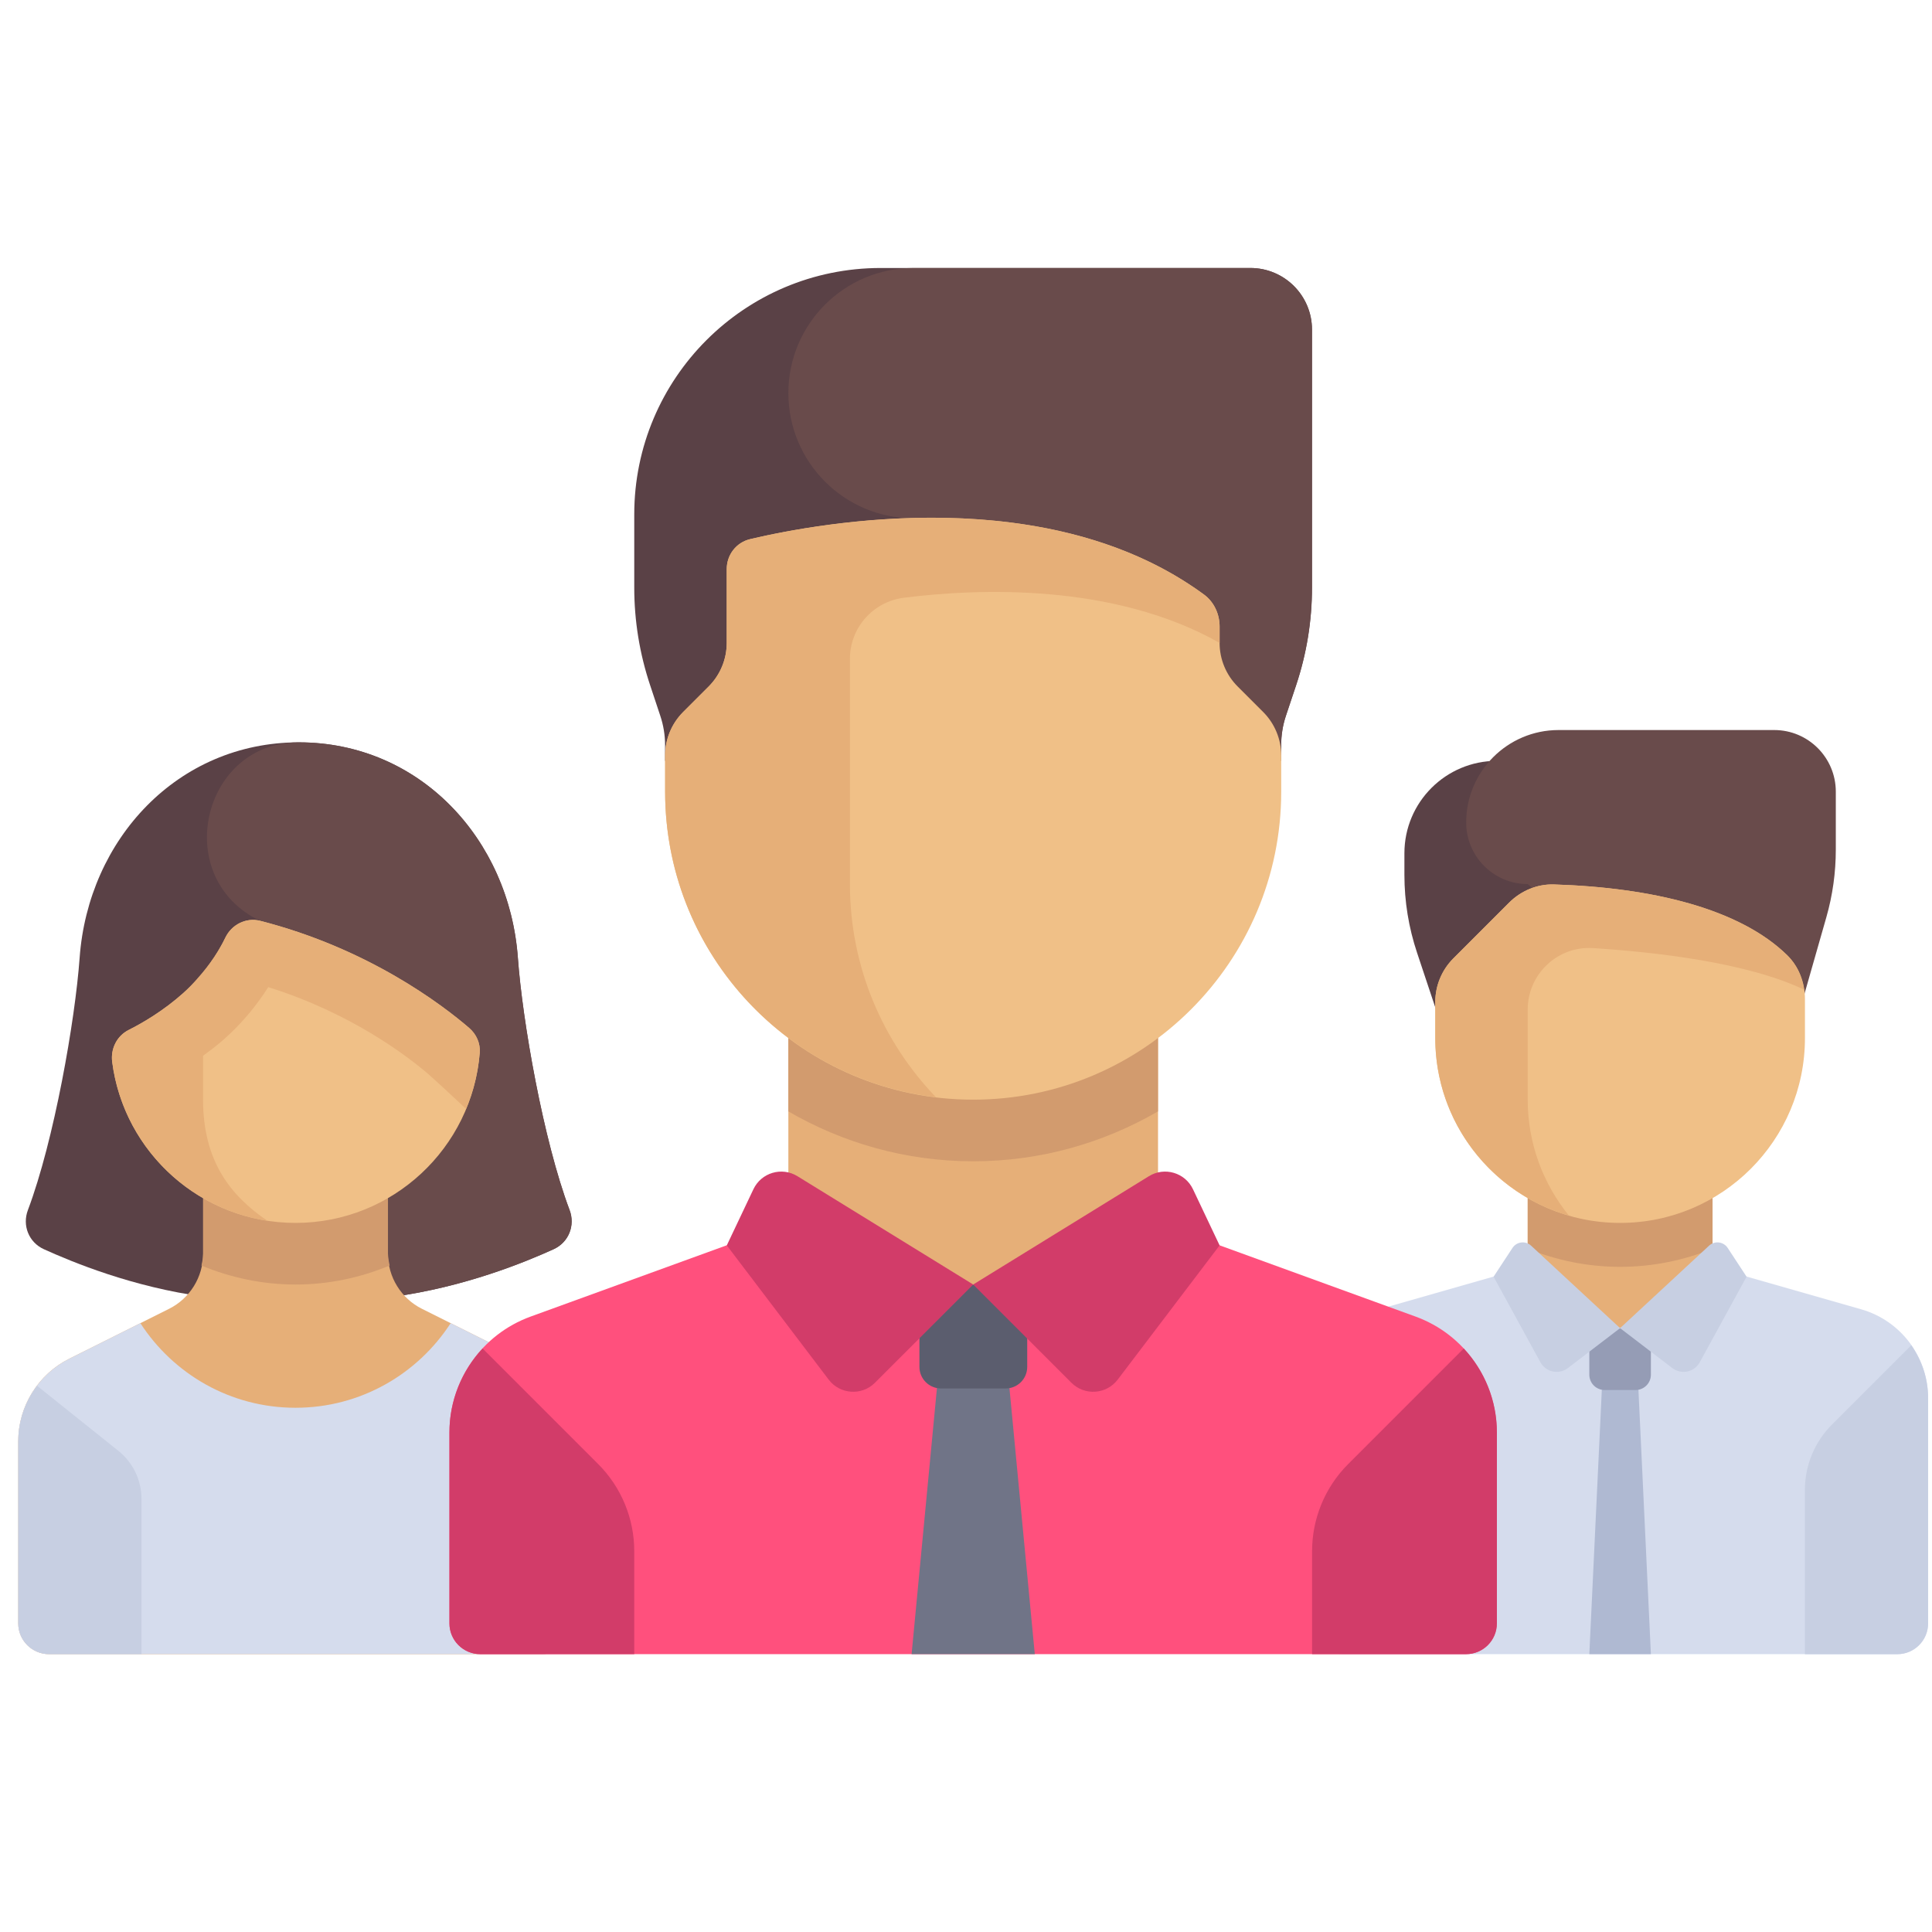 <svg width="38" height="38" viewBox="0 0 38 38" fill="none" xmlns="http://www.w3.org/2000/svg">
<g id="Team" clip-path="url(#clip0_507_8776)">
<path id="Vector" d="M27.623 16.782V17.208C27.623 17.729 27.707 18.246 27.872 18.74L28.835 21.63H30.652V14.965H29.441C28.437 14.965 27.623 15.779 27.623 16.782Z" fill="#5A4146"/>
<path id="Vector_2" d="M35.922 18.041L34.897 21.63L30.05 17.389C29.38 17.389 28.838 16.846 28.838 16.177C28.838 15.173 29.652 14.359 30.655 14.359H34.897C35.566 14.359 36.108 14.902 36.108 15.571V16.71C36.108 17.16 36.046 17.608 35.922 18.041Z" fill="#694B4B"/>
<path id="Vector_3" d="M33.682 23.447H30.047V26.129H33.682V23.447Z" fill="#E6AF78"/>
<path id="Vector_4" d="M30.049 24.56C30.611 24.788 31.224 24.917 31.866 24.917C32.509 24.917 33.122 24.788 33.684 24.56V23.447H30.049V24.56Z" fill="#D29B6E"/>
<path id="Vector_5" d="M36.606 25.752L33.683 24.917L31.865 26.123L30.048 24.917L27.125 25.752C26.345 25.975 25.807 26.688 25.807 27.5V31.929C25.807 32.264 26.078 32.535 26.413 32.535H37.318C37.653 32.535 37.924 32.264 37.924 31.929V27.5C37.924 26.688 37.386 25.975 36.606 25.752Z" fill="#D5DCED"/>
<path id="Vector_6" d="M32.471 32.535H31.26L31.563 26.129H32.169L32.471 32.535Z" fill="#AFB9D2"/>
<path id="Vector_7" d="M31.866 24.053C29.858 24.053 28.23 22.425 28.23 20.418V19.708C28.23 19.387 28.358 19.078 28.585 18.851L29.684 17.752C29.917 17.52 30.235 17.386 30.564 17.396C32.5 17.457 34.215 17.872 35.152 18.788C35.381 19.012 35.501 19.325 35.501 19.646V20.418C35.501 22.425 33.873 24.053 31.866 24.053Z" fill="#F0C087"/>
<path id="Vector_8" d="M30.048 19.858C30.048 19.159 30.635 18.604 31.333 18.648C32.556 18.726 34.371 18.931 35.484 19.466C35.448 19.211 35.338 18.969 35.152 18.788C34.215 17.872 32.5 17.457 30.564 17.396L30.564 17.396C30.235 17.386 29.917 17.52 29.684 17.752L28.585 18.851C28.358 19.078 28.23 19.386 28.23 19.708V20.418C28.23 22.076 29.341 23.471 30.858 23.909C30.354 23.285 30.048 22.494 30.048 21.629L30.048 19.858Z" fill="#E6AF78"/>
<path id="Vector_9" d="M35.5 29.305C35.5 28.823 35.691 28.361 36.032 28.02L37.592 26.46C37.8 26.758 37.923 27.117 37.923 27.5V31.93C37.923 32.264 37.652 32.536 37.318 32.536H35.5V29.305Z" fill="#C7CFE2"/>
<path id="Vector_10" d="M32.169 27.34H31.563C31.395 27.34 31.26 27.205 31.26 27.038V26.129H32.471V27.038C32.471 27.205 32.336 27.34 32.169 27.34Z" fill="#959CB5"/>
<g id="Group">
<path id="Vector_11" d="M31.865 26.123L30.838 26.908C30.661 27.043 30.405 26.989 30.298 26.794L29.377 25.111L29.748 24.546C29.83 24.42 30.005 24.399 30.115 24.501L31.865 26.123Z" fill="#C7CFE2"/>
<path id="Vector_12" d="M31.865 26.123L32.892 26.908C33.069 27.043 33.325 26.989 33.432 26.794L34.353 25.111L33.982 24.546C33.9 24.42 33.725 24.399 33.615 24.501L31.865 26.123Z" fill="#C7CFE2"/>
</g>
<path id="Vector_13" d="M11.202 23.8C10.684 22.428 10.274 20.07 10.185 18.842C10.016 16.506 8.256 14.601 5.875 14.601C3.495 14.601 1.734 16.506 1.566 18.842C1.477 20.07 1.066 22.428 0.549 23.8C0.434 24.103 0.566 24.436 0.864 24.571C1.419 24.822 2.602 25.315 4.028 25.507H7.722C9.142 25.315 10.334 24.822 10.887 24.571C11.185 24.436 11.316 24.103 11.202 23.8Z" fill="#5A4146"/>
<path id="Vector_14" d="M10.888 24.571C11.186 24.436 11.318 24.103 11.204 23.8C10.686 22.428 10.275 20.07 10.187 18.842C10.018 16.506 8.257 14.601 5.877 14.601C5.871 14.601 5.865 14.601 5.859 14.601C4.033 14.609 3.387 17.099 4.959 18.029C5.054 18.084 5.114 18.111 5.114 18.111L6.491 25.507H7.724C9.144 25.314 10.335 24.822 10.888 24.571Z" fill="#694B4B"/>
<path id="Vector_15" d="M10.26 26.723L8.3 25.743C7.889 25.538 7.63 25.118 7.63 24.659L7.63 22.841H3.995V24.659C3.995 25.118 3.735 25.538 3.325 25.743L1.364 26.723C0.748 27.031 0.359 27.66 0.359 28.349V31.929C0.359 32.264 0.631 32.535 0.965 32.535H10.659C10.994 32.535 11.265 32.264 11.265 31.929V28.349C11.265 27.66 10.876 27.031 10.26 26.723Z" fill="#E6AF78"/>
<path id="Vector_16" d="M5.813 25.265C6.466 25.265 7.091 25.13 7.663 24.891C7.648 24.814 7.631 24.738 7.631 24.659L7.631 22.841H3.996V24.659C3.996 24.739 3.978 24.815 3.963 24.892C4.536 25.13 5.161 25.265 5.813 25.265Z" fill="#D29B6E"/>
<path id="Vector_17" d="M10.26 26.723L8.864 26.025C8.216 27.025 7.093 27.689 5.812 27.689C4.532 27.689 3.409 27.025 2.761 26.025L1.364 26.723C0.748 27.031 0.359 27.661 0.359 28.349V31.93C0.359 32.264 0.631 32.535 0.965 32.535H10.659C10.994 32.535 11.265 32.264 11.265 31.93V28.349C11.265 27.661 10.876 27.031 10.26 26.723Z" fill="#D5DCED"/>
<path id="Vector_18" d="M5.812 24.053C3.963 24.053 2.437 22.674 2.207 20.888C2.173 20.63 2.297 20.376 2.53 20.258C2.809 20.118 3.215 19.88 3.603 19.534C4.035 19.148 4.289 18.742 4.432 18.443C4.555 18.186 4.839 18.041 5.115 18.111C7.248 18.655 8.7 19.765 9.227 20.218C9.369 20.34 9.45 20.519 9.436 20.705C9.289 22.578 7.723 24.053 5.812 24.053Z" fill="#F0C087"/>
<path id="Vector_19" d="M9.227 20.218C8.7 19.765 7.248 18.655 5.115 18.111C4.838 18.041 4.555 18.186 4.432 18.443C4.323 18.669 4.144 18.957 3.878 19.252C3.878 19.252 3.878 19.253 3.878 19.253C3.795 19.347 3.707 19.441 3.603 19.534C3.215 19.881 2.809 20.118 2.53 20.259C2.297 20.376 2.173 20.63 2.207 20.888C2.414 22.492 3.669 23.768 5.26 24.012C4.535 23.518 3.994 22.839 3.994 21.63V20.766C4.132 20.664 4.27 20.563 4.409 20.438C4.746 20.138 5.04 19.79 5.276 19.416C6.908 19.925 8.014 20.774 8.434 21.134C8.549 21.235 8.834 21.498 9.167 21.81C9.31 21.465 9.405 21.095 9.436 20.706C9.45 20.519 9.369 20.34 9.227 20.218Z" fill="#E6AF78"/>
<path id="Vector_20" d="M0.729 27.257C0.495 27.567 0.359 27.947 0.359 28.349V31.93C0.359 32.264 0.631 32.535 0.965 32.535H2.783V29.483C2.783 29.114 2.616 28.766 2.328 28.536L0.729 27.257Z" fill="#C7CFE2"/>
<path id="Vector_21" d="M27.844 25.896L22.775 24.053L19.14 25.265L15.505 24.053L10.435 25.896C9.477 26.245 8.84 27.155 8.84 28.174V31.93C8.84 32.264 9.111 32.535 9.446 32.535H28.834C29.169 32.535 29.44 32.264 29.44 31.93V28.174C29.44 27.155 28.802 26.245 27.844 25.896Z" fill="#FF507D"/>
<path id="Vector_22" d="M18.507 26.477L17.93 32.535H20.353L19.776 26.477H18.507Z" fill="#707487"/>
<path id="Vector_23" d="M19.78 27.309H18.508C18.274 27.309 18.084 27.119 18.084 26.885V25.265H20.204V26.885C20.204 27.119 20.015 27.309 19.78 27.309Z" fill="#5B5D6E"/>
<path id="Vector_24" d="M28.79 26.523C29.199 26.962 29.442 27.547 29.442 28.174V31.93C29.442 32.264 29.171 32.535 28.836 32.535H25.807V30.51C25.807 29.867 26.062 29.251 26.517 28.796L28.79 26.523Z" fill="#D23C69"/>
<path id="Vector_25" d="M25.804 11.558V6.482C25.804 5.813 25.261 5.271 24.592 5.271H17.322C14.645 5.271 12.475 7.441 12.475 10.118V11.558C12.475 12.209 12.58 12.856 12.786 13.474L12.987 14.079C13.049 14.264 13.081 14.459 13.081 14.654V14.965H25.198V14.654C25.198 14.459 25.23 14.264 25.291 14.079L25.493 13.474C25.699 12.856 25.804 12.209 25.804 11.558Z" fill="#5A4146"/>
<path id="Vector_26" d="M15.506 7.732C15.506 9.091 16.608 10.194 17.967 10.194H18.308L18.473 14.965H25.2V14.654C25.2 14.458 25.231 14.264 25.293 14.079L25.495 13.474C25.701 12.856 25.806 12.209 25.806 11.558V6.482C25.806 5.813 25.263 5.271 24.594 5.271H17.967C16.608 5.271 15.506 6.373 15.506 7.732Z" fill="#694B4B"/>
<path id="Vector_27" d="M22.777 19.812H15.506V25.265H22.777V19.812Z" fill="#E6AF78"/>
<path id="Vector_28" d="M15.506 21.86C16.576 22.48 17.815 22.841 19.141 22.841C20.467 22.841 21.706 22.48 22.776 21.86V19.812H15.506L15.506 21.86Z" fill="#D29B6E"/>
<g id="Group_2">
<path id="Vector_29" d="M19.142 25.265L17.209 27.197C16.95 27.457 16.52 27.427 16.299 27.135L14.295 24.495L14.819 23.39C14.974 23.064 15.377 22.945 15.684 23.134L19.142 25.265Z" fill="#D23C69"/>
<path id="Vector_30" d="M19.141 25.265L21.073 27.197C21.333 27.457 21.762 27.427 21.984 27.135L23.988 24.495L23.464 23.39C23.309 23.064 22.905 22.945 22.598 23.134L19.141 25.265Z" fill="#D23C69"/>
</g>
<path id="Vector_31" d="M19.141 21.629C15.795 21.629 13.082 18.917 13.082 15.57V14.861C13.082 14.539 13.21 14.231 13.437 14.004L13.939 13.502C14.166 13.275 14.294 12.966 14.294 12.645V11.193C14.294 10.912 14.482 10.668 14.755 10.604C16.188 10.265 20.647 9.464 23.682 11.695C23.879 11.84 23.988 12.079 23.988 12.323V12.645C23.988 12.966 24.115 13.274 24.343 13.502L24.845 14.004C25.072 14.231 25.2 14.539 25.2 14.861V15.57C25.2 18.917 22.487 21.629 19.141 21.629Z" fill="#F0C087"/>
<path id="Vector_32" d="M23.682 11.695C21.548 10.126 18.712 10.058 16.717 10.273C15.876 10.363 15.18 10.503 14.755 10.604C14.482 10.668 14.294 10.912 14.294 11.193V12.645C14.294 12.966 14.166 13.274 13.939 13.502L13.437 14.004C13.21 14.231 13.082 14.539 13.082 14.861V15.57C13.082 18.668 15.409 21.219 18.409 21.581C17.363 20.492 16.717 19.017 16.717 17.388V12.959C16.717 12.345 17.174 11.832 17.783 11.756C19.237 11.574 21.9 11.464 23.988 12.645V12.323C23.988 12.078 23.879 11.84 23.682 11.695Z" fill="#E6AF78"/>
<path id="Vector_33" d="M9.492 26.523C9.083 26.962 8.84 27.547 8.84 28.174V31.93C8.84 32.264 9.111 32.535 9.446 32.535H12.475V30.51C12.475 29.867 12.22 29.251 11.765 28.796L9.492 26.523Z" fill="#D23C69"/>
</g>
<defs>
<clipPath id="clip0_507_8776">
<rect width="37.565" height="37.565" fill="white" transform="translate(0.359 0.121)"/>
</clipPath>
</defs>
</svg>
